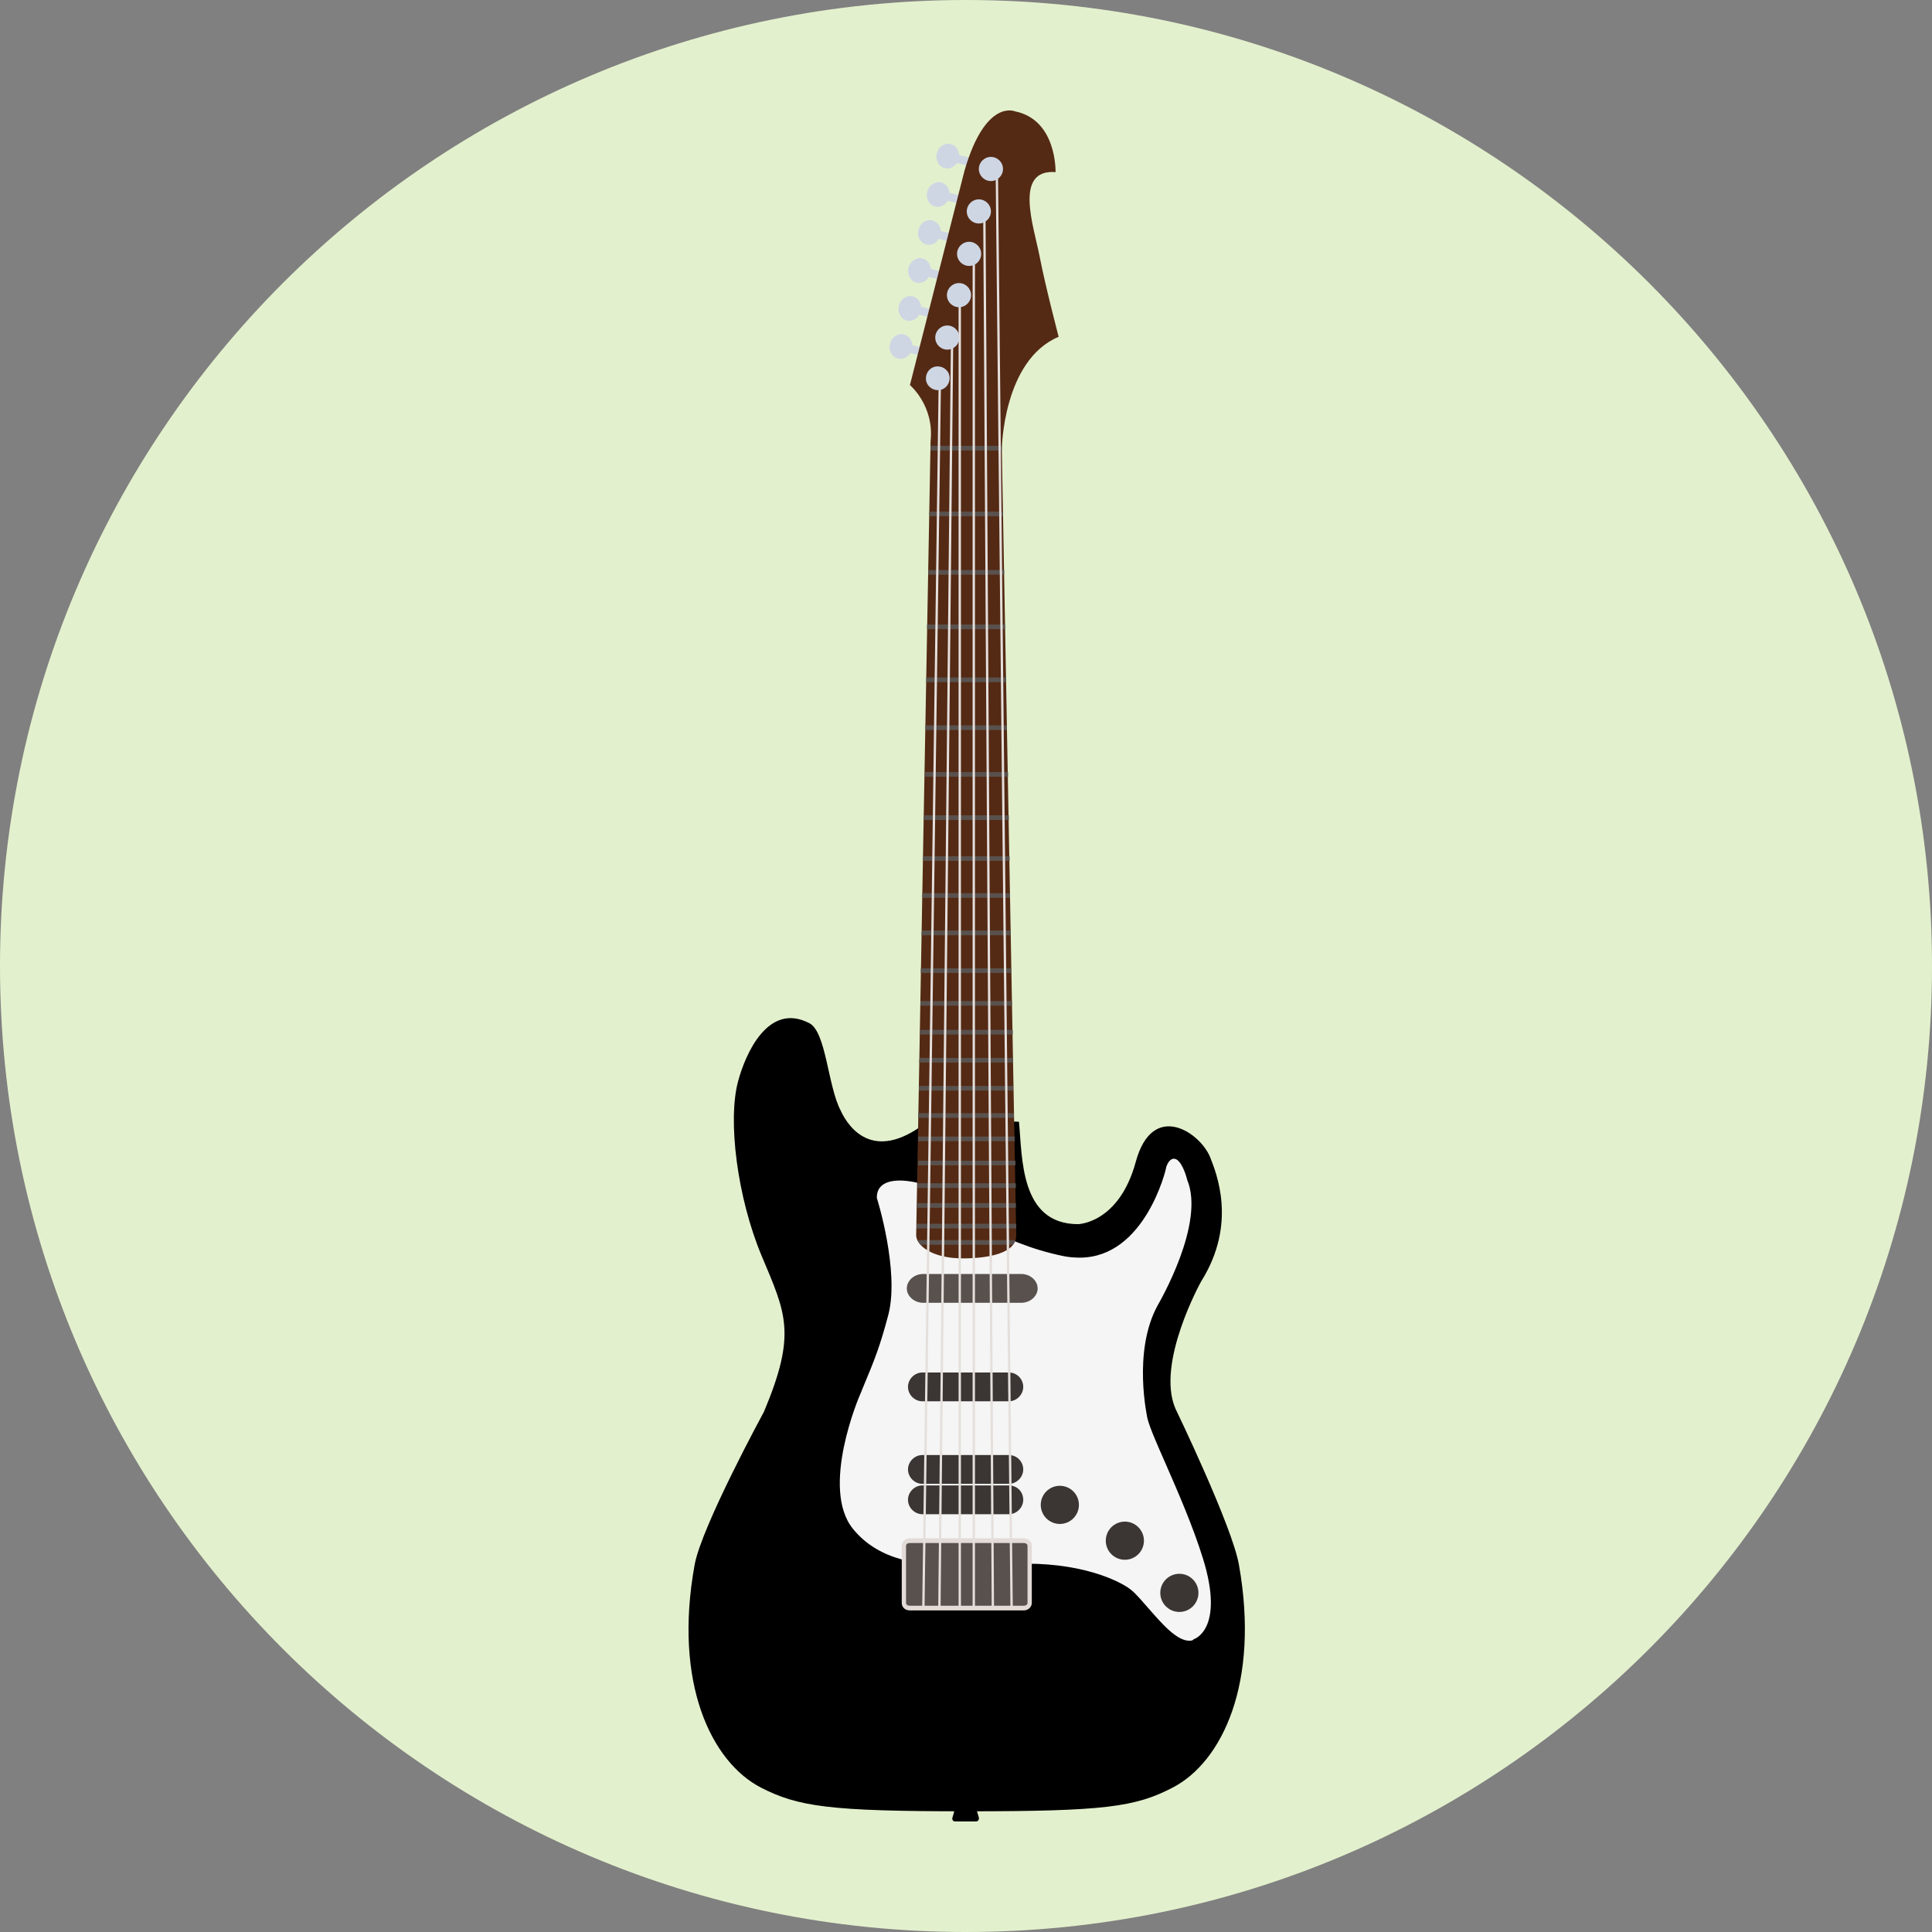 <?xml version="1.0" encoding="utf-8"?>
<!-- Generator: Adobe Illustrator 24.1.2, SVG Export Plug-In . SVG Version: 6.00 Build 0)  -->
<svg version="1.1" id="Layer_1" xmlns="http://www.w3.org/2000/svg" xmlns:xlink="http://www.w3.org/1999/xlink" x="0px" y="0px"
	 viewBox="0 0 496.2 496.2" style="enable-background:new 0 0 496.2 496.2;" xml:space="preserve">
<rect x="0" y="0" width="496.2" height="496.2" fill="#808080" stroke="none"/>
<style type="text/css">
	.st0{fill:#E3F0CD;}
	.st1{fill:#F5F5F5;}
	.st2{fill:#3B3633;}
	.st3{fill:#59514D;}
	.st4{fill:#CED6E4;}
	.st5{fill:#542A14;}
	.st6{fill:#E2DBD7;}
	.st7{fill:#E5DFDC;}
</style>
<path class="st0" d="M496.2,248.1C496.2,111.1,385.1,0,248.1,0S0,111.1,0,248.1s111.1,248.1,248.1,248.1S496.2,385.1,496.2,248.1z"
	/>
<path d="M239.1,287.3l22.6,0.8c0.9,9.1,0.2,26.3,15.2,26.3c0,0,10.5-0.2,14.8-16s16.5-7.6,19.1-1.2c1.6,4.1,7,17.1-2.3,31.9
	c0,0-11.7,21-6.6,32.7c0,0,14.6,30.2,16.3,40.1c5.4,30.3-4.3,50.6-17,57.2c-9.6,5-17.5,6.1-52.9,6.1l0,0l0,0l0,0l0,0
	c-35.4,0-43.3-1.2-52.9-6.1c-12.7-6.6-22.5-26.8-17-57.2c1.8-9.9,17.8-39.3,17.8-39.3c8.5-20.2,5.6-25.3-0.6-40.1
	c-6.2-14.8-8.8-34.8-6-44.9c1.8-6.7,7.6-20.4,18.3-14.8c4.3,2.3,4.7,16.1,8,22.4C218.1,290,224.9,299.2,239.1,287.3z"/>
<path class="st1" d="M305.5,421.4L305.5,421.4c-3.3,0-7-4.3-10.6-8.4c-1.5-1.7-2.9-3.4-4.2-4.5c-2-1.8-11.2-6.9-27.1-6.9
	c-1.2,0-2.5,0-3.7,0.1c-5,0.2-9.2,0.4-13.2,0.4c-10.3,0-20.8-1.1-27.6-9.4c-8.5-10.4,1.5-34,2-35l0.4-1c3.3-7.9,4.5-10.9,6.7-19.2
	c2.8-11.2-2.9-29.6-3-29.8v-0.2c0-2.8,2.1-4.3,5.9-4.3c2.2,0,4.1,0.5,4.2,0.5h0.1c0.6,0.3,1.6,1.1,3.1,2.2
	c5.9,4.3,18,13.3,34.6,16.7c1.4,0.3,2.9,0.4,4.2,0.4c16.8,0,22.2-22.8,22.2-23.1v-0.1c0.2-0.6,0.8-2.2,2-2.2c1.8,0,3.1,4.1,3.4,5.4
	c4.7,11.2-7.1,31.4-7.6,32.3c-6.5,11.9-2.6,28.9-2.6,29c0.6,2.4,2.5,6.7,4.7,11.7c3.1,7.1,7,16,9.6,24.4c5.5,17.9-2.1,20.5-2.4,20.6
	C306.4,421.3,306,421.4,305.5,421.4z"/>
<path class="st2" d="M262.8,356.2c0,2-1.7,3.7-3.7,3.7h-22.2c-2,0-3.7-1.7-3.7-3.7l0,0c0-2,1.7-3.7,3.7-3.7h22.2
	C261.2,352.5,262.8,354.2,262.8,356.2L262.8,356.2z"/>
<path class="st3" d="M262.3,327.2h-25.2c-2.3,0-4.2,1.7-4.2,3.7s1.9,3.7,4.2,3.7h25.2c2.3,0,4.2-1.7,4.2-3.7
	S264.6,327.2,262.3,327.2z"/>
<g>
	<path class="st2" d="M262.8,377.4c0,2-1.7,3.7-3.7,3.7h-22.2c-2,0-3.7-1.7-3.7-3.7l0,0c0-2,1.7-3.7,3.7-3.7h22.2
		C261.2,373.7,262.8,375.4,262.8,377.4L262.8,377.4z"/>
	<path class="st2" d="M262.8,385.2c0,2-1.7,3.7-3.7,3.7h-22.2c-2,0-3.7-1.7-3.7-3.7l0,0c0-2,1.7-3.7,3.7-3.7h22.2
		C261.2,381.5,262.8,383.1,262.8,385.2L262.8,385.2z"/>
	<circle class="st2" cx="302.9" cy="409.1" r="4.9"/>
	<circle class="st2" cx="288.9" cy="395.7" r="4.9"/>
	<circle class="st2" cx="272.2" cy="386.5" r="4.9"/>
</g>
<g>
	<path class="st4" d="M232.2,85.9c1.5,0.4,2.5,2.1,2,3.8c-0.4,1.7-2,2.8-3.6,2.4c-1.5-0.4-2.5-2.1-2-3.8
		C229,86.5,230.6,85.5,232.2,85.9z"/>
	
		<rect x="233.5" y="86.6" transform="matrix(0.243 -0.97 0.97 0.243 90.5 295.486)" class="st4" width="2.1" height="6.4"/>
	
		<ellipse transform="matrix(0.242 -0.97 0.97 0.242 100.274 286.839)" class="st4" cx="233.8" cy="79.2" rx="3.2" ry="2.9"/>
	
		<rect x="235.9" y="76.7" transform="matrix(0.242 -0.97 0.97 0.242 101.925 290.412)" class="st4" width="2.1" height="6.4"/>
	
		<ellipse transform="matrix(0.242 -0.97 0.97 0.242 111.683 281.796)" class="st4" cx="236.2" cy="69.4" rx="3.2" ry="2.9"/>
	
		<rect x="238.3" y="67" transform="matrix(0.242 -0.97 0.97 0.242 113.232 285.391)" class="st4" width="2.1" height="6.4"/>
	<path class="st4" d="M239.5,56.6c1.5,0.4,2.5,2.1,2,3.8c-0.4,1.7-2,2.8-3.6,2.4c-1.5-0.4-2.5-2.1-2-3.8
		C236.3,57.3,237.9,56.2,239.5,56.6z"/>
	
		<rect x="240.8" y="57.2" transform="matrix(0.242 -0.97 0.97 0.242 124.715 280.432)" class="st4" width="2.1" height="6.4"/>
	
		<ellipse transform="matrix(0.242 -0.97 0.97 0.242 134.217 271.757)" class="st4" cx="241.1" cy="49.9" rx="3.2" ry="2.9"/>
	
		<rect x="243.2" y="47.5" transform="matrix(0.242 -0.97 0.97 0.242 135.932 275.361)" class="st4" width="2.1" height="6.4"/>
	
		<ellipse transform="matrix(0.242 -0.97 0.97 0.242 145.563 266.678)" class="st4" cx="243.6" cy="40.1" rx="3.2" ry="2.9"/>
	
		<rect x="245.6" y="37.7" transform="matrix(0.242 -0.97 0.97 0.242 147.189 270.308)" class="st4" width="2.1" height="6.4"/>
</g>
<path class="st5" d="M247.8,323.2c6.1-0.1,13.3-1.3,13.2-6l-3.7-201.9c0,0,0.3-22.8,14.6-28.8c0,0-3.4-12.9-4.9-20.7
	c-1.5-7.7-6.7-22.4,4.1-21.6c0,0,0.4-13.4-10.4-15.6c0,0-7.6-3.4-13,15.3l-14,55c0,0,6.3,5.3,5.3,14.4c0,0-3.7,201.8-3.7,204
	S238.8,323.3,247.8,323.2z"/>
<g>
	<path class="st3" d="M257.3,115.3c0,0,0-0.3,0-0.8H239c0,0.3,0,0.7,0,1.2h18.3V115.3z"/>
	<path class="st3" d="M257.6,131.4h-18.9c0,0.4,0,0.8,0,1.2h18.9V131.4z"/>
	<path class="st3" d="M257.9,146.4h-19.5c0,0.4,0,0.8,0,1.2h19.5V146.4z"/>
	<path class="st3" d="M238.1,160.4c0,0.4,0,0.8,0,1.2h20v-1.2H238.1z"/>
	<path class="st3" d="M258.4,174h-20.5c0,0.4,0,0.8,0,1.2h20.5V174z"/>
	<path class="st3" d="M258.6,186.3h-20.9c0,0.4,0,0.8,0,1.2h20.9V186.3z"/>
	<path class="st3" d="M237.5,199.5h21.4v-1.2h-21.3C237.5,198.7,237.5,199.1,237.5,199.5z"/>
	<path class="st3" d="M237.3,210.6h21.8v-1.2h-21.8C237.3,209.8,237.3,210.2,237.3,210.6z"/>
	<path class="st3" d="M237.1,221.1h22.2v-1.2h-22.2C237.1,220.3,237.1,220.7,237.1,221.1z"/>
	<path class="st3" d="M236.9,230.6h22.5v-1.2h-22.5C236.9,229.9,236.9,230.3,236.9,230.6z"/>
	<path class="st3" d="M236.7,240.2h22.9V239h-22.8C236.7,239.4,236.7,239.8,236.7,240.2z"/>
	<path class="st3" d="M236.5,249.9h23.2v-1.2h-23.2C236.5,249.1,236.5,249.5,236.5,249.9z"/>
	<path class="st3" d="M236.4,258.3h23.5v-1.2h-23.5C236.4,257.5,236.4,257.9,236.4,258.3z"/>
	<path class="st3" d="M236.2,265.7h23.9v-1.2h-23.8C236.3,264.9,236.3,265.3,236.2,265.7z"/>
	<path class="st3" d="M236.1,272.9h24.1v-1.2h-24C236.1,272.1,236.1,272.5,236.1,272.9z"/>
	<path class="st3" d="M236,280.1h24.2v-1.2h-24.1C236,279.3,236,279.7,236,280.1z"/>
	<path class="st3" d="M235.8,287.1h24.6v-1.2h-24.6C235.9,286.3,235.9,286.7,235.8,287.1z"/>
	<path class="st3" d="M235.8,293.1h24.8v-1.2h-24.8C235.8,292.3,235.8,292.7,235.8,293.1z"/>
	<path class="st3" d="M235.8,299.3h25v-1.2h-25C235.8,298.5,235.8,298.9,235.8,299.3z"/>
	<path class="st3" d="M235.6,305.1h25.3v-1.2h-25.2C235.6,304.4,235.6,304.8,235.6,305.1z"/>
	<path class="st3" d="M235.5,310.2h25.4V309h-25.4C235.5,309.4,235.5,309.8,235.5,310.2z"/>
	<path class="st3" d="M235.4,315.5H261v-1.2h-25.6C235.4,314.7,235.4,315.1,235.4,315.5z"/>
	<path class="st3" d="M236.4,319.7h23.7c0.3-0.4,0.5-0.7,0.6-1.2h-25.1C235.8,318.9,236.1,319.3,236.4,319.7z"/>
	<path class="st3" d="M264.4,411.7c0,0.7-0.6,1.3-1.4,1.3h-29.4c-0.8,0-1.4-0.6-1.4-1.3V397c0-0.7,0.6-1.3,1.4-1.3H263
		c0.8,0,1.4,0.6,1.4,1.3V411.7z"/>
</g>
<path class="st6" d="M263,413.6h-29.4c-1.1,0-2-0.8-2-1.9V397c0-1,0.9-1.9,2-1.9H263c1.1,0,2,0.8,2,1.9v14.7
	C265,412.7,264.1,413.6,263,413.6z M233.6,396.3c-0.5,0-0.9,0.3-0.9,0.7v14.7c0,0.4,0.4,0.7,0.9,0.7H263c0.5,0,0.9-0.3,0.9-0.7V397
	c0-0.4-0.4-0.7-0.9-0.7H233.6z"/>
<path d="M251.4,466.8l-0.8-2.7c-0.1-0.3-0.4-0.5-0.7-0.5h-3.8c-0.3,0-0.6,0.2-0.7,0.5l-0.8,2.8c-0.1,0.2,0,0.4,0.1,0.6
	s0.3,0.3,0.6,0.3h5.4l0,0c0.4,0,0.7-0.3,0.7-0.7C251.5,467,251.4,466.9,251.4,466.8z"/>
<g>
	<rect x="246.2" y="76.2" class="st7" width="0.6" height="336.4"/>
	<rect x="249.8" y="65.2" class="st7" width="0.6" height="347.6"/>
	
		<rect x="253.6" y="54.2" transform="matrix(1 -6.099886e-03 6.099886e-03 1 -1.419 1.553)" class="st7" width="0.6" height="358.3"/>
	
		<rect x="257.6" y="43.7" transform="matrix(1 -1.030048e-02 1.030048e-02 1 -2.338 2.668)" class="st7" width="0.6" height="369.1"/>
	
		<rect x="81.6" y="254.7" transform="matrix(1.340014e-02 -1 1 1.340014e-02 -18.934 490.713)" class="st7" width="315.3" height="0.6"/>
	
		<rect x="80" y="249.7" transform="matrix(1.000050e-02 -1 1 1.000050e-02 -9.529 490.386)" class="st7" width="325.8" height="0.6"/>
</g>
<g>
	<circle class="st4" cx="254.5" cy="43.4" r="3.1"/>
	<circle class="st4" cx="251.4" cy="54.3" r="3.1"/>
	<circle class="st4" cx="248.9" cy="65.2" r="3.1"/>
	<circle class="st4" cx="246.3" cy="75.8" r="3.1"/>
	<circle class="st4" cx="243.3" cy="86.7" r="3.1"/>
	<path class="st4" d="M237.8,97.2c0-1.7,1.3-3.1,3-3.1s3.1,1.3,3.1,3s-1.3,3.1-3,3.1S237.8,98.9,237.8,97.2z"/>
</g>
</svg>
